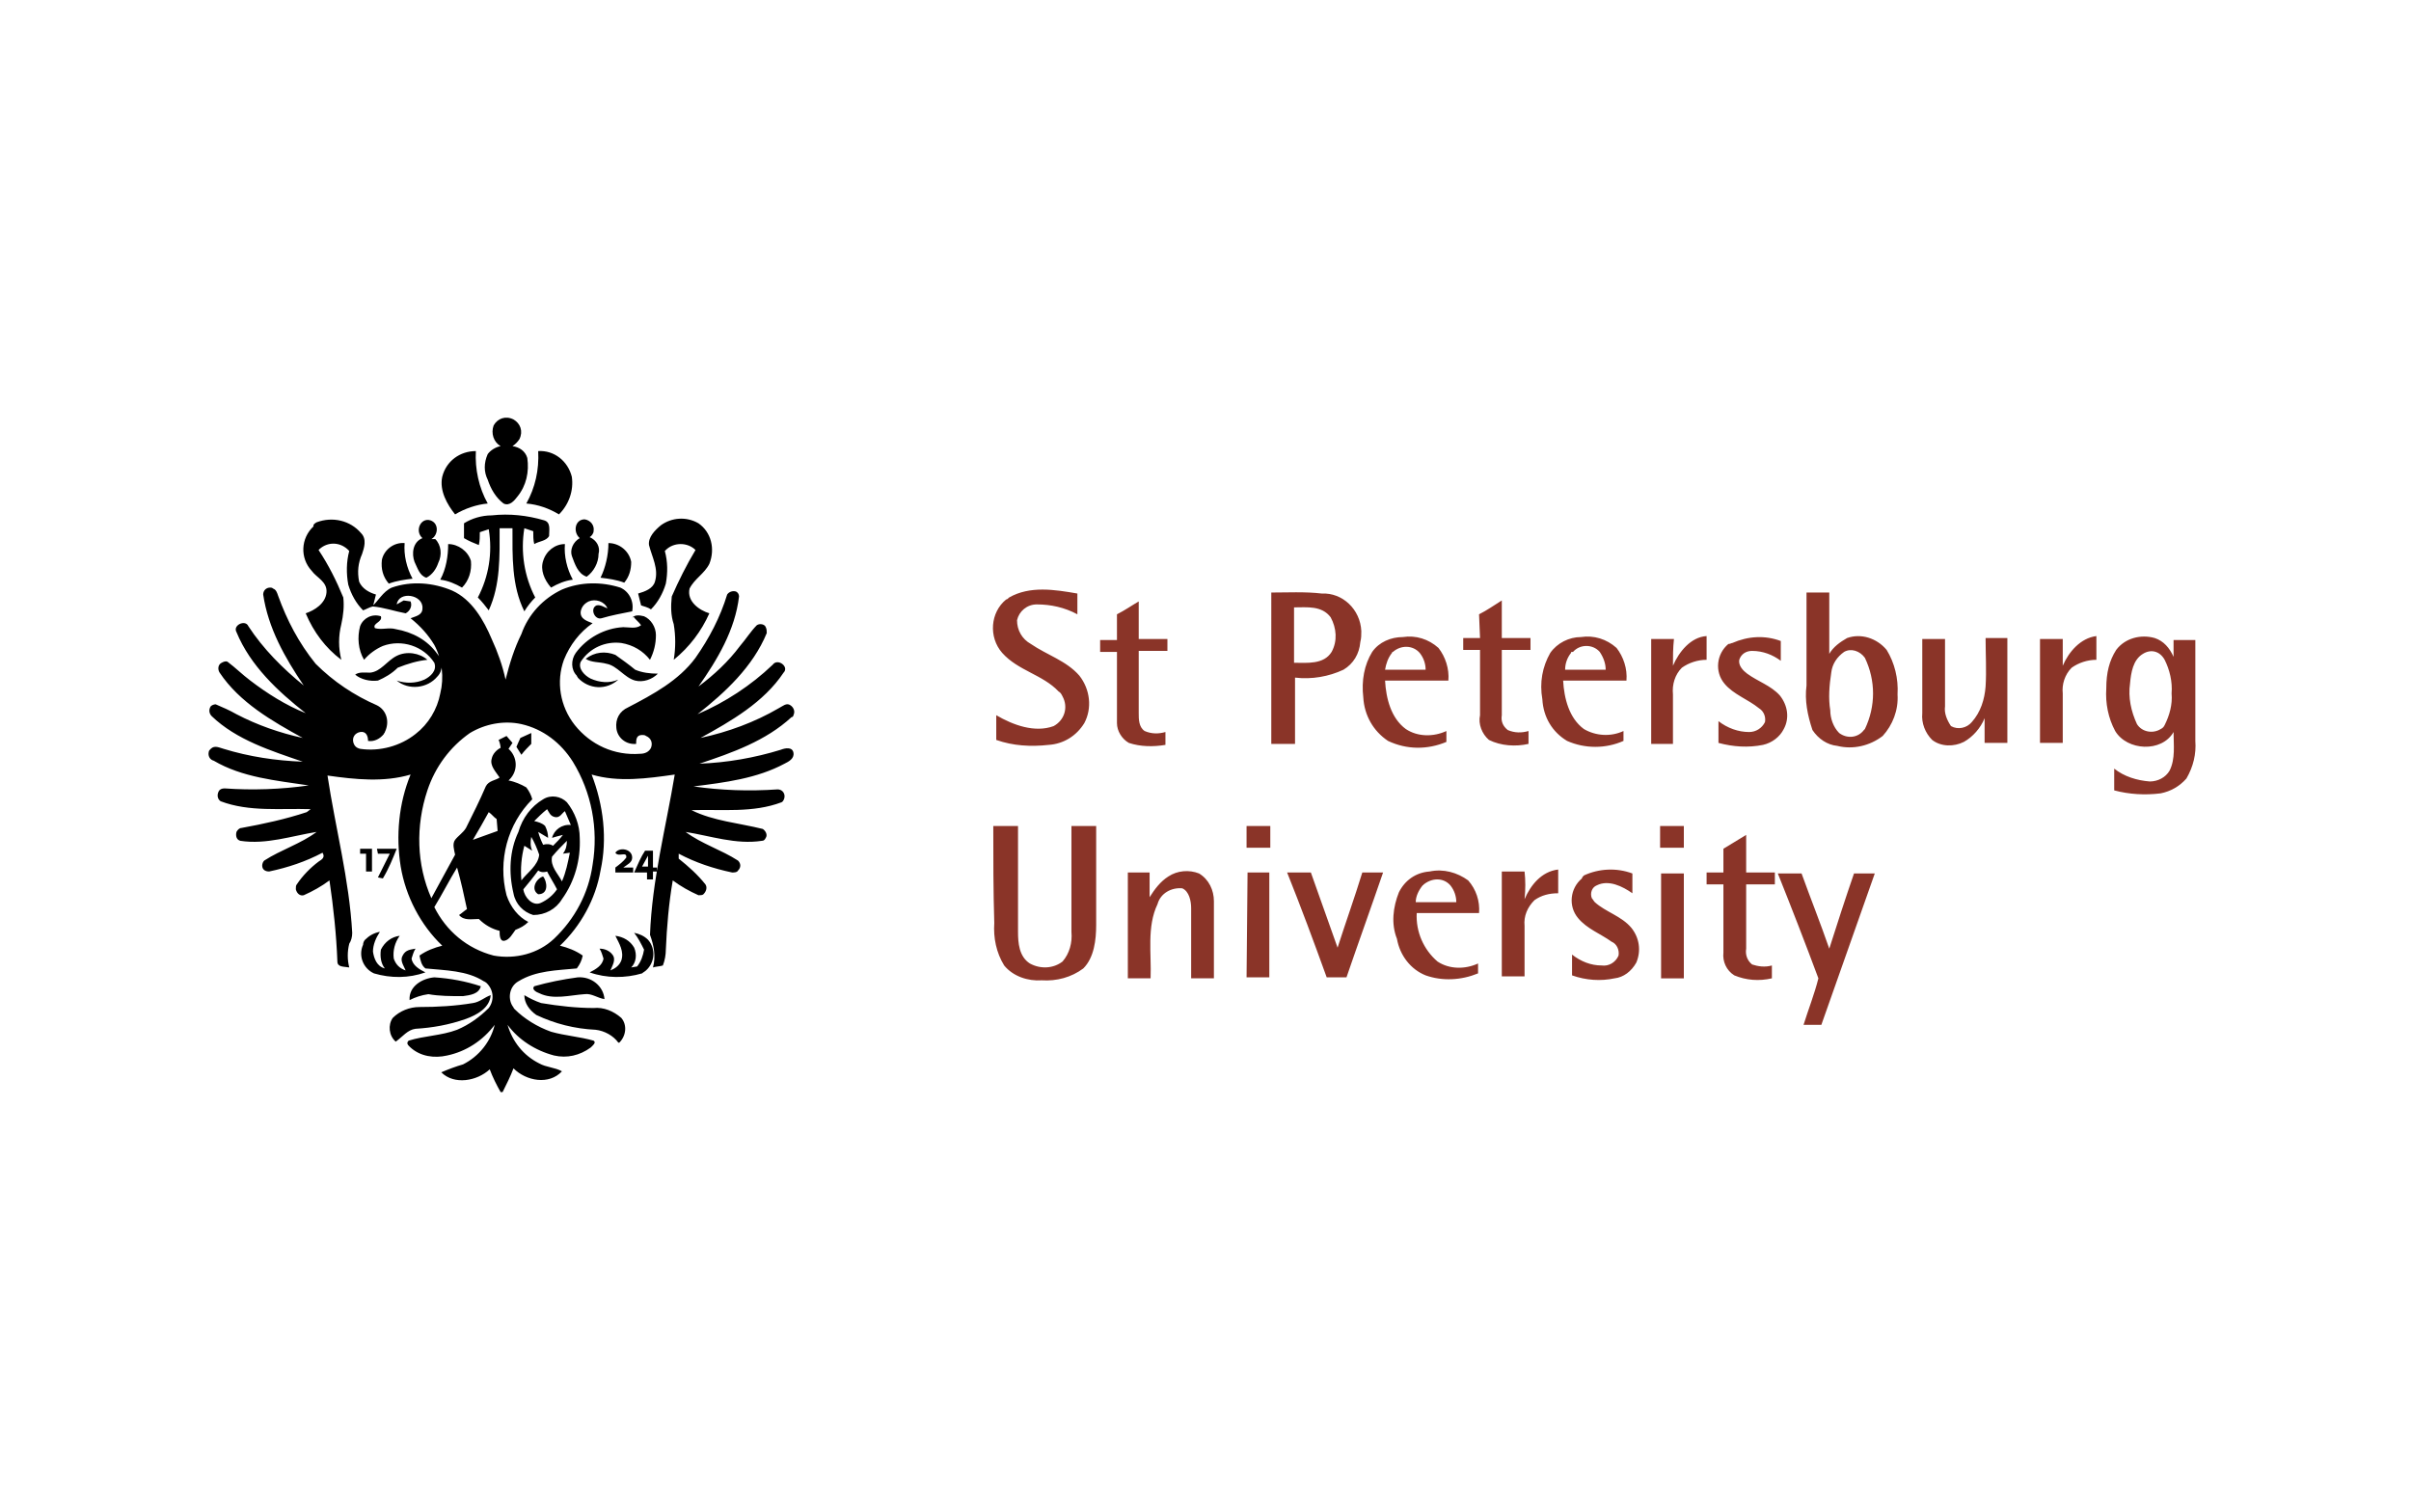 <?xml version="1.0" encoding="utf-8"?>
<!-- Generator: Adobe Illustrator 25.0.1, SVG Export Plug-In . SVG Version: 6.00 Build 0)  -->
<svg version="1.0" id="Layer_1" xmlns="http://www.w3.org/2000/svg" xmlns:xlink="http://www.w3.org/1999/xlink" x="0px" y="0px"
	 viewBox="0 0 243.7 152.8" style="enable-background:new 0 0 243.7 152.8;" xml:space="preserve">
<style type="text/css">
	.st0{fill:#8A3428;}
</style>
<path d="M49.9,43c0.4-0.7,1.2-1,2-0.6c0.7,0.4,1,1.2,0.6,2c-0.2,0.3-0.4,0.5-0.7,0.7c0.7,0.1,1.3,0.5,1.5,1.2c0.2,1.4-0.1,2.8-1,3.9
	c-0.3,0.4-0.8,1-1.4,0.7c-0.8-0.6-1.3-1.5-1.6-2.4c-0.4-0.8-0.4-1.7,0-2.6c0.3-0.4,0.8-0.7,1.3-0.8C49.9,44.7,49.6,43.8,49.9,43
	 M44.7,48.2c0.4-1.6,1.8-2.6,3.4-2.6c-0.1,1.8,0.3,3.7,1.2,5.3C48.2,51,47,51.4,46,52C45.2,51,44.4,49.6,44.7,48.2 M54.4,45.6
	c1.6-0.1,3,1,3.4,2.6c0.2,1.4-0.3,2.8-1.3,3.8c-1-0.6-2.1-1-3.3-1.1C54.1,49.3,54.5,47.5,54.4,45.6 M46.9,52.9
	c0.8-0.5,1.8-0.8,2.8-0.8c1.8-0.2,3.6,0,5.3,0.5c0.7,0.2,0.5,1,0.5,1.6c-0.3,0.5-1,0.5-1.5,0.8c-0.1-0.4-0.1-0.8-0.1-1.3L53,53.4
	c-0.4,2.4,0,4.9,1.1,7c-0.4,0.4-0.8,0.9-1.1,1.4c-1.3-2.6-1.2-5.6-1.2-8.4h-1.3c0,2.8,0.1,5.7-1.1,8.3c-0.3-0.4-0.7-0.9-1.1-1.3
	c1.1-2.1,1.5-4.5,1.1-6.9l-0.9,0.3c0,0.4,0,0.9-0.1,1.3c-0.5-0.2-1-0.4-1.5-0.7C46.9,53.8,46.9,53.3,46.9,52.9 M32,52.8
	c1.6-0.6,3.4-0.2,4.5,1.1c0.6,0.6,0.3,1.5,0.1,2.1c-0.4,0.9-0.5,1.8-0.3,2.8c0.3,0.7,1,1.1,1.7,1.3c-0.1,0.4-0.2,0.8-0.3,1.2
	c-0.4,0.1-0.7,0.3-1,0.4c-0.7-0.7-1.2-1.6-1.5-2.6c-0.2-1.1-0.2-2.3,0.1-3.4c-0.8-0.9-2.1-1-3-0.2c0,0-0.1,0.1-0.1,0.1
	c1,1.5,1.8,3.1,2.5,4.8c0.1,0.9,0,1.8-0.2,2.7c-0.3,1.2-0.3,2.4,0,3.6c-1.6-1.2-2.8-2.8-3.6-4.7c0.9-0.3,2-1,2.1-2.1s-1-1.5-1.5-2.2
	c-1.2-1.3-1.1-3.3,0.2-4.5C31.6,53.1,31.8,52.9,32,52.8 M42.7,54.4c-0.8-0.7-0.2-2.1,0.8-1.8c0.9,0.3,0.8,1.5,0.1,1.9H44
	c0.6,0.6,0.7,1.6,0.3,2.4c-0.2,0.6-0.6,1.2-1.2,1.5c-0.7-0.2-0.9-1-1.2-1.6C41.6,56,41.7,54.8,42.7,54.4 M58.6,54.4
	c-0.7-0.6-0.5-1.9,0.5-1.9c0.6,0.1,1,0.6,0.9,1.2c0,0.2-0.2,0.5-0.4,0.6c0.7,0.3,1.1,1,0.9,1.7c0,0.9-0.5,1.8-1.2,2.3
	c-0.9-0.3-1.2-1.3-1.5-2.1C57.6,55.6,57.9,54.8,58.6,54.4 M66.8,53.1c1.1-0.8,2.6-0.9,3.8-0.2c1.3,0.9,1.7,2.6,1.1,4.1
	c-0.5,1-1.5,1.5-2,2.5c-0.3,1.3,1,2.2,2,2.5c-0.8,1.8-2,3.4-3.6,4.7c0.2-1.2,0.2-2.4,0-3.6c-0.3-0.9-0.3-1.8-0.2-2.8
	c0.7-1.6,1.5-3.2,2.4-4.7c-0.8-0.8-2.2-0.8-3,0c0,0-0.1,0.1-0.1,0.1c0.3,1.1,0.3,2.2,0.1,3.3c-0.3,1-0.8,1.9-1.5,2.6
	c-0.3-0.2-0.7-0.3-1-0.4c-0.1-0.4-0.2-0.8-0.3-1.2c0.7-0.2,1.5-0.5,1.7-1.2c0.4-1.3-0.3-2.5-0.6-3.7C65.5,54.3,66.2,53.6,66.8,53.1
	 M54.9,56.7c0.3-1,1.2-1.7,2.2-1.7c-0.1,1.2,0.2,2.5,0.8,3.6c-0.8,0.1-1.5,0.4-2.2,0.8C55,58.6,54.6,57.6,54.9,56.7 M61.5,54.9
	c1.1,0,2.1,0.8,2.3,1.9c0,0.8-0.2,1.5-0.7,2.1c-0.8-0.3-1.6-0.4-2.4-0.5C61.2,57.4,61.5,56.1,61.5,54.9 M38.6,56.6
	c0.2-1,1.2-1.8,2.3-1.7c-0.1,1.2,0.2,2.5,0.8,3.6c-0.8,0.1-1.6,0.2-2.4,0.5C38.7,58.3,38.5,57.5,38.6,56.6 M45.3,55
	c1,0,2,0.7,2.3,1.7c0.1,1-0.2,2-0.9,2.7c-0.7-0.4-1.4-0.7-2.2-0.8C45.1,57.5,45.3,56.2,45.3,55 M39.6,59.4c2-0.7,4.2-0.5,6.1,0.3
	c2,0.9,3.2,3,4,4.9c0.6,1.3,1.1,2.7,1.4,4.1c0.4-1.6,0.9-3.2,1.6-4.6c0.7-2,2.2-3.6,4.1-4.5c1.9-0.8,4-0.8,5.9-0.2
	c0.9,0.4,1.4,1.4,1.2,2.4c-1,0.2-2.1,0.4-3.1,0.7c-0.7,0.2-1.2-1-0.5-1.3c0.4-0.1,0.8,0.2,1.1,0.3c-0.3-0.7-1.2-1-1.9-0.7
	c-0.4,0.2-0.7,0.5-0.8,1c-0.1,0.8,0.7,1,1.2,1.2c-1.3,0.9-2.3,2.2-2.9,3.7c-0.8,2.2-0.4,4.7,1.1,6.6c1.6,2,4,3.1,6.6,2.9
	c0.5,0,0.9-0.2,1.1-0.6c0.2-0.5,0-1-0.5-1.2c-0.1-0.1-0.3-0.1-0.4-0.1c-0.6,0-0.6,0.5-0.6,0.9c-1,0.1-1.9-0.6-2-1.6c0,0,0,0,0,0
	c-0.1-0.9,0.3-1.7,1.2-2.1c2.5-1.3,5.1-2.7,6.8-5c1.4-2,2.5-4.1,3.2-6.4c0.2-0.3,0.6-0.4,0.9-0.3c0.2,0.1,0.3,0.3,0.3,0.5
	c-0.4,3.4-2.2,6.4-4.1,9.1c1.6-1.2,3-2.5,4.2-4.1c0.6-0.7,1.1-1.5,1.7-2.1c0.3-0.2,0.8-0.1,0.9,0.2c0.1,0.2,0.1,0.4,0.1,0.6
	c-1.4,3.4-4.2,6-7,8.2c2.8-1.2,5.4-2.9,7.6-5c0.5-0.7,1.7,0.2,1.1,0.8c-2,3-5.3,4.9-8.4,6.6c2.8-0.6,5.5-1.6,7.9-3
	c0.4-0.2,0.8-0.6,1.2-0.3c0.3,0.2,0.5,0.6,0.3,1c0,0.1-0.1,0.2-0.2,0.2c-2.6,2.4-6,3.6-9.3,4.7c2.8-0.1,5.6-0.6,8.2-1.4
	c0.5-0.2,1.2-0.3,1.3,0.3s-0.5,0.9-0.9,1.1c-2.8,1.5-6,1.9-9.2,2.3c2.8,0.4,5.6,0.5,8.5,0.3c0.4,0,0.7,0.3,0.7,0.7
	c0,0.2-0.1,0.5-0.3,0.6c-2.9,1.1-6,0.7-9.1,0.8c2.2,1.1,4.8,1.3,7.2,1.9c0.3,0.2,0.5,0.6,0.3,0.9c-0.1,0.2-0.2,0.3-0.4,0.3
	c-2.6,0.4-5.2-0.5-7.7-0.9c1.6,1.2,3.6,1.8,5.3,2.9c0.3,0.3,0.3,0.7,0,1c-0.1,0.2-0.4,0.2-0.6,0.2c-1.9-0.4-3.7-1-5.4-1.9
	c0,0.1,0,0.4,0,0.5c1,0.8,1.9,1.6,2.7,2.6c0.2,0.3,0.1,0.7-0.2,1c-0.1,0.1-0.3,0.1-0.5,0.1c-0.9-0.4-1.8-0.9-2.6-1.5
	c-0.4,2.3-0.6,4.7-0.7,7c0,0.5-0.1,1.1-0.3,1.6c-0.3,0.1-0.7,0.1-1,0.2c0.3-1.1,0.1-2.2-0.3-3.3c0.2-5.5,1.6-10.8,2.5-16.2
	c-2.8,0.4-5.7,0.8-8.4,0c1.2,3.1,1.6,6.5,0.9,9.7c-0.5,2.9-2,5.6-4.1,7.6c0.8,0.2,1.6,0.5,2.3,1c-0.1,0.5-0.3,0.9-0.6,1.3
	c-2,0.2-4.1,0.2-5.9,1.3c-0.9,0.5-1.1,1.7-0.6,2.5c0.1,0.1,0.1,0.2,0.2,0.3c1,1,2.3,1.8,3.7,2.3c1.4,0.4,2.9,0.5,4.3,0.9
	c0.3,0.2-0.1,0.5-0.3,0.7c-1.1,0.8-2.4,1.1-3.7,0.8c-1.9-0.5-3.6-1.6-4.7-3.1c0.5,1.7,1.6,3.1,3.2,3.9c0.7,0.4,1.6,0.4,2.3,0.8
	c-1.3,1.4-3.6,1-4.9-0.3c-0.3,0.8-0.7,1.6-1.1,2.4h-0.2c-0.4-0.7-0.8-1.5-1.1-2.3c-1.3,1.2-3.6,1.6-4.9,0.3c0.7-0.3,1.5-0.6,2.2-0.8
	c1.6-0.8,2.8-2.3,3.2-4c-1.2,1.6-2.9,2.7-4.8,3.1c-1.3,0.3-2.7,0.1-3.7-0.8c-0.2-0.2-0.5-0.4-0.2-0.7c1.6-0.5,3.3-0.5,4.9-1.1
	c1.2-0.5,2.3-1.3,3.2-2.2c0.6-0.8,0.5-1.9-0.3-2.6c-0.1,0-0.1-0.1-0.2-0.1c-1.7-1.1-3.9-1.1-5.9-1.3c-0.4-0.3-0.5-0.8-0.6-1.3
	c0.7-0.5,1.5-0.8,2.3-1c-2.2-2.1-3.7-5-4.2-8c-0.5-3.1-0.2-6.4,1-9.3c-2.7,0.8-5.6,0.5-8.4,0.1c0.8,5.3,2.2,10.5,2.5,15.9
	c0,0.4-0.1,0.8-0.3,1.1c-0.2,0.8-0.2,1.6,0,2.4c-0.5-0.1-1.2,0-1.2-0.6c-0.1-2.7-0.4-5.5-0.8-8.2c-0.8,0.6-1.7,1.1-2.6,1.5
	c-0.4,0.1-0.7-0.2-0.8-0.6c0-0.2,0-0.4,0.1-0.5c0.6-0.9,1.4-1.7,2.2-2.3c0.3-0.2,0.7-0.4,0.4-0.9c-1.7,0.9-3.5,1.5-5.4,1.9
	c-0.4,0-0.7-0.2-0.7-0.6c0-0.2,0.1-0.4,0.2-0.5c1.7-1.1,3.7-1.7,5.3-2.9c-2.5,0.4-5.1,1.3-7.7,0.9c-0.4-0.1-0.5-0.5-0.4-0.9
	c0.1-0.2,0.3-0.4,0.5-0.4c2.2-0.4,4.5-0.9,6.6-1.6l0.4-0.3c-3-0.1-6.2,0.3-9.1-0.8c-0.3-0.2-0.4-0.6-0.2-1c0.1-0.2,0.3-0.3,0.6-0.3
	c2.8,0.2,5.7,0.1,8.5-0.3c-3.3-0.5-6.7-0.8-9.6-2.5c-0.4-0.1-0.6-0.5-0.5-0.9c0-0.1,0.1-0.2,0.2-0.3c0.4-0.4,0.9-0.1,1.3,0
	c2.6,0.8,5.3,1.2,8,1.3c-3.2-1.1-6.7-2.2-9.2-4.6c-0.3-0.3-0.3-0.7-0.1-1c0.1-0.1,0.3-0.2,0.5-0.2c0.7,0.3,1.4,0.6,2.1,1
	c2.1,1.1,4.4,1.9,6.7,2.4c-3.1-1.7-6.4-3.6-8.4-6.6c-0.2-0.3-0.2-0.8,0.2-1c0.2-0.1,0.4-0.2,0.6-0.1c0.8,0.6,1.5,1.3,2.3,1.9
	c1.7,1.3,3.6,2.5,5.6,3.3c-2.8-2.2-5.6-4.8-7-8.2c-0.4-0.7,0.9-1.3,1.2-0.6c1.5,2.3,3.5,4.3,5.6,6c-1.9-2.8-3.6-5.8-4.1-9.2
	c0-0.4,0.3-0.7,0.7-0.7c0.1,0,0.2,0,0.3,0.1c0.3,0.1,0.4,0.4,0.5,0.7c0.9,2.5,2.1,4.8,3.8,6.9c1.8,1.8,3.9,3.2,6.2,4.2
	c1,0.5,1.3,1.7,0.8,2.7c0,0.1-0.1,0.1-0.1,0.2c-0.4,0.5-1,0.8-1.6,0.7c0-0.5-0.2-1-0.8-0.9c-0.5,0.1-0.8,0.5-0.7,1
	c0.1,0.4,0.3,0.6,0.7,0.7c2,0.3,4.1-0.3,5.6-1.5c1.3-1,2.2-2.5,2.5-4.1c0.4-1.6,0.2-3.4-0.6-4.9c-0.6-1-1.4-1.9-2.4-2.7
	c0.5-0.2,1.2-0.3,1.2-1c0.1-1.4-2.4-1.8-2.6-0.4c0.2-0.1,0.5-0.3,0.7-0.4l0.7,0.1c0.2,0.5-0.1,1-0.5,1.2c-1.1-0.2-2.2-0.6-3.4-0.7
	C38.2,60.8,38.7,59.8,39.6,59.4 M47.5,74.1c-2,1.4-3.5,3.4-4.3,5.8c-1.2,3.6-1.1,7.5,0.4,10.9c0.8-1.5,1.6-2.9,2.4-4.4
	c-0.1-0.5-0.3-1.1,0-1.5s0.8-0.7,1.1-1.2c0.7-1.4,1.4-2.8,2-4.2c0.3-0.6,1-0.6,1.4-0.9c-0.4-0.6-1-1.2-0.8-1.9
	c0.1-0.5,0.5-0.9,0.9-1.1c0-0.2-0.1-0.6-0.2-0.8l0.8-0.4l0.6,0.7l-0.4,0.6c0.9,0.8,1,2.2,0.1,3.1c0,0-0.1,0.1-0.1,0.1
	c0.6,0.1,1.3,0.4,1.8,0.7c0.3,0.4,0.5,0.8,0.6,1.2c-2.5,2.5-3.5,6.2-2.6,9.7c0.4,1.2,1.2,2.2,2.2,2.7c-0.4,0.4-0.8,0.6-1.3,0.8
	c-0.3,0.4-0.6,1-1.1,1.1s-0.5-0.6-0.5-1c-0.8-0.2-1.5-0.6-2.1-1.2c-0.7,0-1.5,0.2-2-0.4c0.3-0.2,0.5-0.4,0.8-0.6
	c-0.3-1.4-0.6-2.8-1-4.2c-0.8,1.3-1.5,2.7-2.3,4c1.2,2.4,3.3,4.2,6,4.9c2.2,0.4,4.5-0.2,6.1-1.7c2.1-2,3.5-4.6,3.9-7.5
	c0.6-3.6-0.1-7.3-2-10.4c-1.2-1.9-3-3.3-5.2-3.8C50.9,72.8,49,73.2,47.5,74.1 M49.4,82.1c-0.5,0.9-1,1.8-1.6,2.8l2.5-0.9l-0.1-1.2
	C49.9,82.6,49.7,82.3,49.4,82.1 M36.4,63.3c0.3-0.8,1.2-1.3,2.1-1c0.2,0.6-0.9,0.7-0.6,1.2c0.7,0.2,1.4-0.1,2.1,0.1
	c1.7,0.3,3.2,1.1,4.2,2.5c0.6,0.7,0.6,1.7,0,2.3c-1,1.2-2.9,1.4-4.1,0.4c0,0,0,0,0,0c0.9,0.3,1.9,0.3,2.8-0.1c0.6-0.3,1.3-0.9,1-1.7
	c-1.1-1.7-3.3-2.4-5.2-1.7c-0.7,0.3-1.4,0.8-1.9,1.4C36.2,65.7,36.1,64.4,36.4,63.3 M63.9,62.5c0.2-0.4,0.8-0.3,1.2-0.2
	c0.7,0.3,1.2,1.1,1.2,1.9c0,0.9-0.2,1.7-0.6,2.5c-0.7-0.9-1.7-1.5-2.9-1.7c-1.6-0.2-3.2,0.5-4.1,1.9c-0.3,0.7,0.4,1.4,1,1.7
	c0.9,0.4,1.9,0.5,2.8,0.1c-1.2,1.1-3,1-4.1-0.2c0-0.1-0.1-0.1-0.1-0.2c-0.6-0.6-0.6-1.6-0.1-2.3c1.1-1.5,2.9-2.5,4.8-2.6
	c0.6,0,1.3,0.2,1.8-0.2c-0.2-0.3-0.6-0.6-0.8-0.9 M40.1,66.3c1-0.5,2.3-0.3,3.1,0.4c-1,0.1-2,0.4-3,0.8c-0.6,0.6-1.3,1-2,1.3
	c-0.8,0.1-1.7-0.1-2.3-0.6c0.4-0.3,1-0.2,1.5-0.2C38.5,67.9,39.1,66.8,40.1,66.3 M59.2,66.6c0.9-0.7,2-0.8,3-0.4
	c0.7,0.5,1.4,1,2,1.5c0.7,0.3,1.5,0.4,2.3,0.4c-0.6,0.6-1.5,0.9-2.3,0.7c-1.1-0.3-1.8-1.5-2.9-1.7C60.6,66.9,59.8,67,59.2,66.6
	 M52.6,74.6l1.1-0.5v1.1c-0.3,0.3-0.7,0.7-1,1.1l-0.5-0.8C52.3,75.3,52.4,75,52.6,74.6 M54.9,80.8c0.8-0.5,1.8-0.3,2.4,0.3
	c0.8,1,1.3,2.3,1.3,3.6c0.1,2.2-0.5,4.4-1.8,6.2c-0.6,1-1.7,1.6-2.9,1.6c-1-0.3-1.8-1.1-2-2.2c-0.5-2.1-0.4-4.3,0.5-6.2
	C52.8,82.7,53.7,81.5,54.9,80.8 M54,83c0.4,0.1,0.8,0.2,1.1,0.5c0.2,0.4,0.3,0.8,0.3,1.2c-0.3-0.2-0.7-0.4-1-0.6
	c0.1,0.4,0.3,0.9,0.5,1.3c0.3-0.1,0.7-0.1,1,0.1c0.4-0.4,0.7-0.7,1-1.1c-0.4,0.1-0.8,0.2-1.1,0.3c0.2-0.8,1-1.4,1.9-1.3
	c-0.2-0.5-0.4-0.9-0.6-1.4c-0.3,0.2-0.5,0.7-1,0.6s-0.6-0.5-0.8-0.8C54.8,82.2,54.4,82.6,54,83 M53.7,84.6c-0.1,0.5-0.1,1,0.1,1.4
	L53,85.5c-0.3,1.1-0.4,2.3-0.3,3.5c0.6-0.8,1.7-1.5,1.8-2.6C54.3,85.8,54,85.1,53.7,84.6 M55.8,86.6c-0.2,1,0.6,1.7,1,2.5
	c0.4-0.9,0.6-1.9,0.8-2.9l-0.7,0.1c0.3-0.4,0.4-0.8,0.4-1.3C56.8,85.5,56.3,86,55.8,86.6 M52.9,89.9c0.1,0.8,0.9,1.7,1.7,1.4
	c0.7-0.3,1.3-0.8,1.7-1.4c-0.3-0.6-0.7-1.2-1-1.8c-0.3,0.1-0.6,0.1-0.9-0.1C53.9,88.7,53.4,89.3,52.9,89.9 M38.1,85.8
	c0.7,0,1.3,0,2,0c-0.4,1-0.8,2-1.4,3l-0.5-0.1c0.4-0.8,0.8-1.6,1.2-2.4h-1.2L38.1,85.8 M36.4,85.8h1.2v2.3H37v-1.8h-0.6L36.4,85.8
	 M62.2,86.2c0.4-0.6,1.7-0.4,1.7,0.5c0,0.5-0.5,0.7-0.9,1h1c0,0.1,0,0.4,0,0.5h-1.8v-0.5c0.4-0.3,0.8-0.6,1.1-1
	C63.4,86,62.5,86.7,62.2,86.2 M65.2,86H66v1.7h0.4c0,0.1,0,0.3,0,0.4h-0.4c0,0.2,0,0.6,0,0.8h-0.6c0-0.2,0-0.6,0-0.7h-1.3
	C64.5,87.3,64.8,86.6,65.2,86 M64.9,87.6h0.6c0-0.4,0-0.7,0-1.1L64.9,87.6 M54.4,90.4c-0.8-0.5-0.2-1.6,0.5-1.8
	C55.3,89.1,55.5,90.4,54.4,90.4 M64.1,94.3c0.5,0.1,1,0.3,1.4,0.7c0.8,0.9,0.7,2.3-0.2,3.1c-0.1,0.1-0.3,0.2-0.4,0.3
	c-1.7,0.5-3.6,0.5-5.3-0.1c0.6-0.3,1.3-0.7,1.4-1.4c-0.1-0.3-0.2-0.7-0.4-1c0.5,0,1,0.2,1.3,0.6c0.4,0.5,0,1.1-0.2,1.6
	c0.5-0.2,0.9-0.5,1.1-1c0.3-0.9-0.2-1.7-0.6-2.5c0.8,0.1,1.5,0.5,1.9,1.2c0.3,0.7,0.2,1.5-0.3,2l0.6-0.1c0.4-0.5,0.6-1.1,0.7-1.7
	C64.8,95.4,64.5,94.8,64.1,94.3 M36.9,95c0.4-0.4,0.9-0.7,1.5-0.8c-0.4,0.6-0.7,1.3-0.7,2c0.1,0.7,0.4,1.5,1.2,1.7
	c-0.4-0.5-0.5-1.2-0.4-1.9c0.4-0.8,1.1-1.3,1.9-1.4c-0.5,0.7-0.7,1.5-0.6,2.3c0.2,0.6,0.6,1,1.2,1.2c-0.2-0.5-0.6-1-0.3-1.5
	C41,96,41.5,96,42,95.9c-0.2,0.3-0.3,0.7-0.4,1c0.1,0.7,0.8,1.1,1.4,1.4c-1.7,0.6-3.5,0.6-5.2,0.1c-1.1-0.5-1.6-1.8-1.1-2.9
	C36.7,95.3,36.8,95.1,36.9,95 M41.4,101.1c-0.1-1.4,1.3-2.2,2.5-2.3c1.6,0.1,3.2,0.4,4.7,0.9c-0.2,0.8-1.1,0.9-1.8,1
	c-1.2,0-2.4,0-3.5-0.2C42.6,100.6,42,100.8,41.4,101.1 M54,99.7c1.4-0.4,2.9-0.7,4.4-0.9c1.4-0.1,2.6,0.9,2.7,2.2
	c-0.7-0.1-1.3-0.6-2-0.5c-1.5,0.1-3.2,0.6-4.6-0.1C54.2,100.3,53.7,100,54,99.7 M47.8,101.4c0.7-0.1,1.2-0.6,1.8-0.8
	c-0.1,1.3-1.4,2-2.5,2.4c-1.7,0.6-3.4,0.9-5.1,1c-0.8,0.1-1.3,0.8-2,1.3c-0.7-0.6-0.8-1.7-0.3-2.4c0.7-0.7,1.7-1.1,2.7-1.1
	C44.2,101.8,46,101.7,47.8,101.4 M53,100.6c0.5,0.3,1.1,0.6,1.7,0.8c1.8,0.3,3.6,0.5,5.3,0.5c1-0.1,2,0.3,2.8,1
	c0.6,0.7,0.5,1.8-0.2,2.5c0,0,0,0-0.1,0c-0.5-0.7-1.4-1.2-2.3-1.3c-2.1-0.1-4.1-0.6-6-1.5C53.5,102.1,53,101.4,53,100.6L53,100.6z"
	/>
<path class="st0" d="M102,60.4c2.1-1.2,4.6-0.8,6.9-0.4c0,0.7,0,1.4,0,2.1c-1.3-0.7-2.7-1-4.1-1c-1,0-1.8,0.7-2,1.6
	c0,1,0.5,1.9,1.4,2.4c1.6,1.1,3.6,1.7,4.9,3.2c1.1,1.4,1.3,3.3,0.5,4.8c-0.8,1.3-2.1,2.1-3.6,2.2c-1.8,0.2-3.6,0.1-5.3-0.5v-2.5
	c1.7,1,3.9,1.8,5.8,1.1c1.1-0.6,1.5-1.9,0.9-3c-0.1-0.2-0.2-0.4-0.4-0.5c-1.6-1.7-4.1-2.1-5.7-3.9c-1.4-1.6-1.2-4.1,0.4-5.4
	C101.8,60.6,101.9,60.5,102,60.4 M128.4,59.9c1.7,0,3.5-0.1,5.2,0.1c2.1-0.1,3.9,1.6,4,3.8c0,0.4,0,0.7-0.1,1.1
	c-0.1,1.2-0.7,2.2-1.7,2.8c-1.5,0.7-3.2,1-4.9,0.8v6.7h-2.4V59.9 M130.8,61.4V67c1.3,0,3,0.2,3.8-1.1c0.6-1.1,0.5-2.4-0.1-3.5
	C133.6,61.2,132.1,61.4,130.8,61.4 M182.6,69.3v-9.4h2.3c0,2.1,0,4.2,0,6.2c0.4-0.7,1.1-1.2,1.8-1.6c1.4-0.5,3,0,4,1.2
	c0.8,1.3,1.2,2.9,1.1,4.5c0.1,1.6-0.5,3.1-1.5,4.2c-1.3,1-3,1.4-4.6,1c-1-0.1-1.9-0.7-2.5-1.6C182.7,72.3,182.4,70.8,182.6,69.3
	 M186.4,65.9c-0.7,0.5-1.2,1.2-1.3,2.1c-0.2,1.3-0.3,2.6-0.1,3.8c0,0.8,0.3,1.7,0.9,2.3c0.8,0.6,1.9,0.5,2.5-0.3
	c0,0,0.1-0.1,0.1-0.1c1.1-2.3,1.1-4.9,0-7.2C188,65.8,187.1,65.5,186.4,65.9 M112.9,62.1c0.8-0.4,1.5-0.9,2.2-1.3v3.8h2.9v1.2h-2.9
	c0,2.1,0,4.2,0,6.3c0,0.6,0,1.4,0.6,1.8c0.7,0.3,1.4,0.3,2.1,0.1c0,0.4,0,0.9,0,1.3c-1.2,0.2-2.5,0.2-3.7-0.2
	c-0.7-0.4-1.2-1.2-1.2-2c0-2.4,0-4.8,0-7.2h-1.7v-1.2h1.7C112.9,63.8,112.9,63,112.9,62.1 M149.5,62.1c0.8-0.4,1.5-0.9,2.3-1.4v3.8
	h2.9c0,0.4,0,0.8,0,1.2h-2.9c0,2.2,0,4.4,0,6.6c-0.1,0.6,0.1,1.1,0.6,1.5c0.7,0.3,1.4,0.3,2.1,0.1c0,0.4,0,0.9,0,1.3
	c-1.3,0.3-2.8,0.2-4-0.4c-0.7-0.6-1.1-1.6-0.9-2.5v-6.6h-1.7v-1.2h1.7L149.5,62.1 M138.7,65.9c0.7-1,1.9-1.5,3.1-1.5
	c1.3-0.2,2.6,0.2,3.6,1.1c0.7,0.9,1.1,2.1,1,3.3c-2.1,0-4.2,0-6.4,0c0.1,1.8,0.6,3.8,2.1,4.9c1.2,0.8,2.8,0.8,4.1,0.2
	c0,0.4,0,0.7,0,1.1c-1.9,0.8-4,0.8-5.9-0.1c-1.5-1-2.4-2.6-2.5-4.4C137.6,68.8,137.9,67.2,138.7,65.9 M140.7,66
	c-0.4,0.5-0.6,1.1-0.7,1.7c1.4,0,2.7,0,4.1,0c0-0.6-0.2-1.2-0.6-1.7c-0.7-0.8-1.9-0.8-2.7-0.1C140.8,65.9,140.7,65.9,140.7,66
	 M156.7,66c0.7-1,1.9-1.6,3.1-1.6c1.3-0.2,2.6,0.2,3.6,1.1c0.7,0.9,1.1,2.1,1,3.3c-2.1,0-4.2,0-6.4,0c0.1,1.8,0.6,3.8,2.1,4.9
	c1.2,0.7,2.7,0.8,4,0.2c0,0.3,0,0.7,0,1c-1.8,0.8-3.9,0.8-5.7,0c-1.5-0.9-2.4-2.4-2.5-4.2C155.6,69,155.9,67.4,156.7,66 M158.8,66
	c-0.4,0.5-0.6,1.1-0.6,1.7c1.4,0,2.7,0,4.1,0c0-0.6-0.2-1.2-0.6-1.8c-0.7-0.8-2-0.8-2.7,0C158.8,65.9,158.8,65.9,158.8,66
	 M169.1,67.3c0.6-1.4,1.8-2.9,3.4-3c0,0.8,0,1.6,0,2.4c-0.9,0-1.8,0.3-2.5,0.8c-0.7,0.7-1,1.7-0.9,2.7c0,1.7,0,3.3,0,5h-2.2V64.6
	h2.3C169.1,65.5,169.1,66.4,169.1,67.3 M175.1,65c1.6-0.7,3.3-0.8,4.9-0.2c0,0.7,0,1.3,0,2c-0.8-0.6-1.8-1-2.9-1
	c-0.6,0-1.1,0.3-1.3,0.9c-0.1,0.6,0.4,1.1,0.8,1.4c1.1,0.8,2.4,1.2,3.3,2.2c0.8,1,1,2.3,0.4,3.4c-0.4,0.8-1.2,1.4-2.1,1.6
	c-1.5,0.3-3,0.2-4.5-0.2v-2.2c0.9,0.7,2,1.1,3.1,1.1c0.7,0,1.3-0.4,1.6-1c0.1-0.5-0.1-1.1-0.6-1.4c-1.1-0.9-2.6-1.4-3.5-2.5
	c-1-1.2-0.8-3,0.4-4C174.9,65.1,175,65,175.1,65 M208.5,67.3c0.6-1.4,1.8-2.8,3.4-3c0,0.8,0,1.6,0,2.4c-0.9,0-1.8,0.3-2.5,0.8
	c-0.7,0.7-1,1.7-0.9,2.6c0,1.7,0,3.3,0,5h-2.3V64.6h2.3V67.3 M213.9,65.7c0.9-1.2,2.5-1.6,3.9-1.2c0.9,0.3,1.5,1,1.9,1.9
	c0-0.6,0-1.2,0-1.7h2.2c0,3.4,0,6.8,0,10.2c0.1,1.3-0.2,2.6-0.9,3.8c-0.7,0.8-1.6,1.3-2.6,1.5c-1.6,0.2-3.2,0.1-4.7-0.3v-2.2
	c1,0.8,2.3,1.2,3.6,1.3c0.8,0,1.6-0.4,2-1.1c0.6-1.2,0.4-2.6,0.4-3.9c-1.2,2.1-4.7,1.9-5.9-0.1c-0.7-1.3-1-2.8-0.9-4.3
	C212.9,68,213.2,66.8,213.9,65.7 M216.6,66.1c-1,0.6-1.2,1.9-1.3,3c-0.2,1.4,0.1,2.8,0.7,4.1c0.5,0.8,1.6,1,2.4,0.5
	c0.2-0.1,0.3-0.2,0.4-0.4c0.5-1,0.8-2.1,0.7-3.2c0.1-1.2-0.2-2.4-0.7-3.4C218.3,65.8,217.4,65.6,216.6,66.1 M194.3,64.6h2.3v6.8
	c-0.1,0.7,0.2,1.4,0.6,2c0.7,0.4,1.6,0.2,2.1-0.4c0.9-1,1.3-2.3,1.4-3.6c0.1-1.6,0-3.3,0-4.9h2.2v10.6h-2.3c0-0.8,0-1.7,0-2.5
	c-0.4,1-1.2,1.9-2.1,2.4c-1,0.5-2.3,0.5-3.2-0.2c-0.7-0.7-1.1-1.7-1-2.7C194.3,69.7,194.3,67.2,194.3,64.6 M100.4,83.5h2.5
	c0,3.6,0,7.1,0,10.7c0,1.1,0.1,2.5,1.2,3.2c1.1,0.6,2.4,0.5,3.3-0.2c0.7-0.8,1-1.9,0.9-3c0-3.6,0-7.1,0-10.7h2.5c0,3.3,0,6.7,0,10
	c0,1.5-0.2,3.3-1.3,4.4c-1.2,0.9-2.7,1.3-4.2,1.2c-1.4,0.1-2.9-0.4-3.8-1.5c-0.8-1.3-1.1-2.8-1-4.3
	C100.4,90.1,100.4,86.8,100.4,83.5 M126,83.5h2.4v2.2H126L126,83.5 M167.8,83.5h2.4c0,0.7,0,1.5,0,2.2h-2.4V83.5 M174.2,85.8
	l2.3-1.4v3.8h2.9v1.2h-2.9c0,2.2,0,4.3,0,6.5c-0.1,0.6,0.1,1.2,0.6,1.6c0.6,0.2,1.3,0.3,2,0.1c0,0.4,0,0.9,0,1.3
	c-1.3,0.3-2.6,0.2-3.8-0.3c-0.8-0.5-1.2-1.4-1.1-2.3c0-2.3,0-4.6,0-6.9h-1.7c0-0.4,0-0.8,0-1.2h1.7
	C174.2,87.5,174.2,86.6,174.2,85.8 M118.1,88.6c0.9-0.6,2.1-0.7,3.1-0.3c1,0.6,1.5,1.7,1.5,2.8c0,2.6,0,5.2,0,7.8h-2.3
	c0-2.4,0-4.8,0-7.1c0-0.7-0.2-1.7-0.9-2c-1.1-0.1-2.2,0.5-2.5,1.6c-1.1,2.3-0.6,5-0.7,7.5H114V88.2h2.2c0,0.8,0,1.7,0,2.5
	C116.7,89.9,117.3,89.1,118.1,88.6 M141.4,90.2c0.6-1.2,1.7-2,3.1-2.1c1.4-0.3,2.8,0.1,3.9,0.9c0.8,0.9,1.2,2.1,1.1,3.3h-6.3
	c-0.1,1.9,0.7,3.7,2.1,4.9c1.2,0.8,2.8,0.8,4.1,0.2c0,0.3,0,0.7,0,1c-1.7,0.7-3.6,0.8-5.3,0.2c-1.5-0.6-2.6-2-2.9-3.7
	C140.6,93.4,140.8,91.7,141.4,90.2 M143.8,89.5c-0.4,0.5-0.7,1.1-0.7,1.7h4.1c0-0.6-0.2-1.2-0.6-1.7
	C145.9,88.7,144.7,88.7,143.8,89.5C143.9,89.4,143.9,89.5,143.8,89.5 M160.1,88.5c1.5-0.7,3.3-0.8,4.9-0.2v2c-1-0.7-2.4-1.4-3.6-0.8
	c-0.5,0.2-0.7,0.8-0.5,1.3c0.1,0.1,0.2,0.3,0.3,0.4c1.1,1,2.7,1.4,3.7,2.6c0.8,1,1,2.3,0.5,3.5c-0.5,0.9-1.3,1.5-2.2,1.6
	c-1.4,0.3-2.9,0.2-4.3-0.3c0-0.7,0-1.4,0-2.1c0.9,0.7,1.9,1.1,3,1.1c0.7,0.1,1.4-0.3,1.7-1c0.1-0.6-0.2-1.2-0.7-1.4
	c-1.1-0.8-2.5-1.3-3.4-2.4c-1-1.2-0.8-3,0.4-4C159.9,88.7,160,88.6,160.1,88.5 M126.1,88.2h2.2c0,3.5,0,7.1,0,10.6h-2.3L126.1,88.2
	 M130.1,88.2h2.4l2.7,7.6c0.8-2.5,1.7-5,2.5-7.6h2.1c-1.2,3.5-2.5,7.1-3.7,10.6h-2C132.8,95.2,131.5,91.7,130.1,88.2 M154.1,90.9
	c0.6-1.4,1.7-2.8,3.4-3c0,0.8,0,1.6,0,2.4c-0.9,0-1.7,0.2-2.4,0.7c-0.7,0.7-1.1,1.6-1,2.6c0,1.7,0,3.4,0,5.1h-2.3
	c0-3.5,0-7.1,0-10.6h2.3C154.2,89,154.2,89.9,154.1,90.9 M167.9,88.3h2.3v10.6h-2.3V88.3 M179.7,88.3h2.4c0.9,2.5,1.9,5,2.8,7.6
	c0.8-2.5,1.6-5,2.5-7.6h2.1c-1.8,5.1-3.6,10.2-5.4,15.3h-1.8c0.5-1.6,1.1-3.1,1.5-4.7C182.5,95.4,181.1,91.8,179.7,88.3"/>
</svg>
